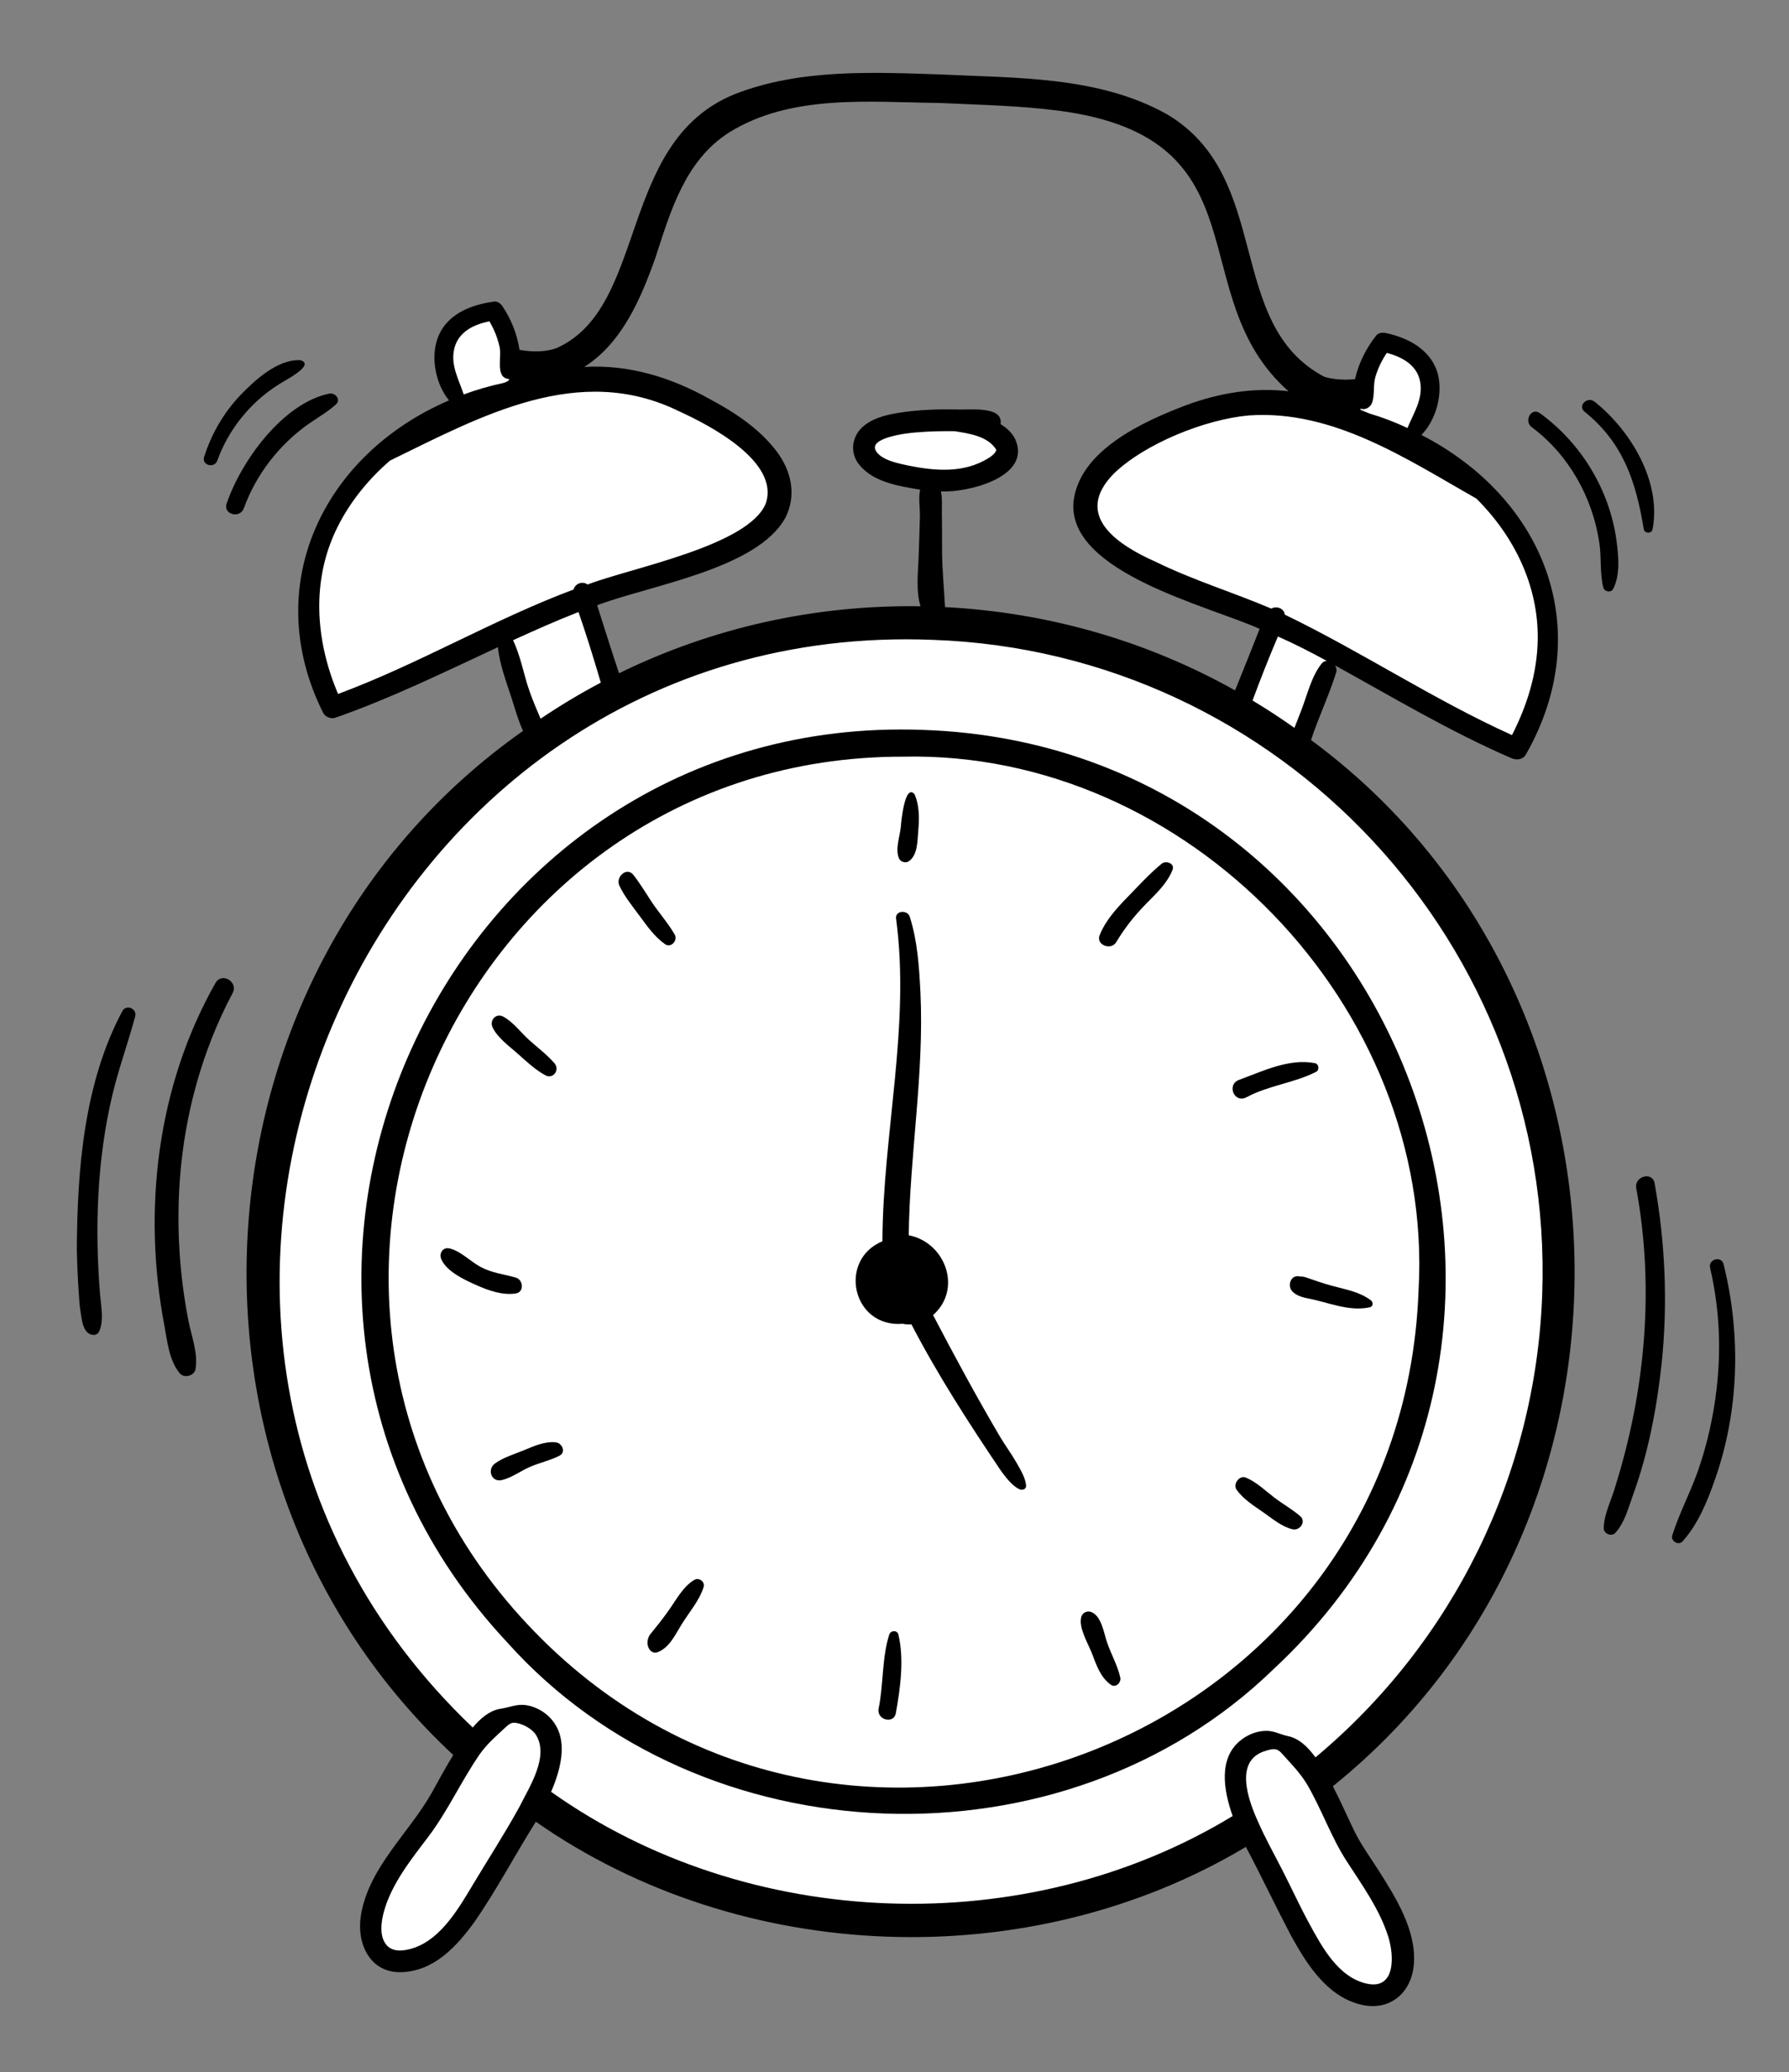 <svg width="101" height="117" xmlns="http://www.w3.org/2000/svg" xmlns:xlink="http://www.w3.org/1999/xlink" xml:space="preserve" overflow="hidden"><rect width="100%" height="100%" fill="#808080" stroke="none"/><defs><clipPath id="clip0"><rect x="-203" y="679" width="101" height="117"/></clipPath></defs><g clip-path="url(#clip0)" transform="translate(203 -679)"><path d="M49.841 101.509C63.188 102.501 74.355 93.892 78.817 82.978 83.23 72.183 81.231 58.874 71.766 50.306 63.1 41.991 50.99 40.092 40.846 43.709 30.193 47.507 21.449 57.409 21.189 70.651 20.606 86.978 33.514 100.94 49.841 101.509Z" fill="#FFFFFF" transform="matrix(1 0 0 1.001 -203 679)"/><path d="M26.477 98.316C26.625 98.308 27.982 96.855 28.387 96.797 29.183 96.591 30.019 96.426 30.634 97.096 31.383 97.829 31.014 99.863 30.271 101.585 34.239 106.227 43.692 107.431 50.174 107.788 56.332 107.912 63.744 107.183 69.947 102.956 70.171 102.804 70.213 102.486 70.134 102.227 69.636 100.604 69.634 99.118 70.369 98.489 71.44 97.629 72.998 98.197 73.852 99.34 73.939 99.457 74.072 99.534 74.218 99.552 86.376 90.668 91.092 74.09 86.175 60.062 81.217 44.387 66.696 35.555 52.608 35.08 38.556 34.607 23.609 42.235 17.576 57.475 11.689 71.116 14.982 88.599 26.477 98.316ZM81.04 72.697C81.04 90.3 64.551 102.106 49.721 101.411 35.037 100.722 21.162 90.636 21.371 71.022 22.503 51.862 36.47 41.935 50.859 41.854 66.021 41.768 81.04 53.653 81.04 72.697Z" fill="#FFFFFF" transform="matrix(1 0 0 1.001 -203 679)"/><path d="M71.653 98.042C73.916 97.867 75.588 103.463 76.809 105.047 77.909 106.724 80.254 110.135 78.607 111.988 78.032 112.531 77.189 112.419 76.455 112.096 74.08 110.9 73.545 108.497 72.263 106.321 70.658 103.226 68.049 98.908 71.653 98.042Z" fill="#FFFFFF" transform="matrix(1 0 0 1.001 -203 679)"/><path d="M21.395 106.931C22.024 105.347 23.112 104.055 24.11 102.727 25.432 100.955 26.205 98.571 27.965 97.127 28.748 96.078 29.963 96.572 30.627 97.313 31.689 98.697 30.559 100.71 29.885 101.906 28.098 104.425 26.246 109.764 23.027 110.405 20.584 110.849 20.97 107.666 21.395 106.931Z" fill="#FFFFFF" transform="matrix(1 0 0 1.001 -203 679)"/><path d="M71.671 35.572C72.067 34.573 74.402 36.521 75.014 36.67 75.456 36.888 75.305 37.289 74.862 37.671 74.112 38.318 74.083 40.211 73.594 41.133 73.167 42.219 71.193 40.078 70.456 39.854 69.633 39.566 71.549 36.182 71.671 35.572Z" fill="#FFFFFF" transform="matrix(1 0 0 1.001 -203 679)"/><path d="M79.981 24.201C79.873 24.479 79.522 24.615 79.255 24.481 78.317 24.036 77.285 23.787 76.312 23.366 76.025 23.226 76.088 22.494 76.56 22.301 77.509 21.915 77.387 19.18 78.46 19.266 81.262 19.944 81.082 22.311 79.981 24.201Z" fill="#FFFFFF" transform="matrix(1 0 0 1.001 -203 679)"/><path d="M30.514 40.961C29.474 40.676 29.081 37.267 28.538 36.297 28.337 36.038 28.441 35.624 28.743 35.492 29.93 35.064 31.473 33.975 32.908 33.919 33.037 33.981 33.137 34.092 33.184 34.228 33.695 35.695 34.13 37.139 34.451 38.234 34.524 38.479 34.413 38.74 34.187 38.86 32.909 39.44 31.778 40.425 30.514 40.961Z" fill="#FFFFFF" transform="matrix(1 0 0 1.001 -203 679)"/><path d="M28.985 21.869C28.124 22.146 27.233 22.315 26.412 22.657 26.134 22.779 25.784 22.619 25.695 22.328 25.376 21.373 24.856 20.499 25.162 19.343 25.427 18.372 26.231 17.747 27.55 17.488 28.503 17.454 28.826 19.464 28.829 20.408 28.83 20.575 28.915 20.73 29.055 20.823 29.421 21.066 29.49 21.713 28.985 21.869Z" fill="#FFFFFF" transform="matrix(1 0 0 1.001 -203 679)"/><path d="M54.624 25.365C54.624 27.613 53.819 29.436 52.827 29.436 51.834 29.436 51.029 27.613 51.029 25.365 51.029 23.116 51.834 21.294 52.827 21.294 53.819 21.294 54.624 23.116 54.624 25.365Z" fill="#FFFFFF" transform="matrix(0.035 -1 0.999 0.035 -177.367 756.336)"/><path d="M67.349 23.565C73.374 21.232 78.89 24.782 83.797 27.67 87.631 31.401 88.504 36.597 85.906 41.635 85.464 42.776 79.757 38.84 78.754 38.463 76.692 37.286 71.552 34.509 69.347 33.833 65.127 32.539 62.303 30.716 61.752 29.843 60.597 28.016 61.837 25.702 67.349 23.565Z" fill="#FFFFFF" transform="matrix(1 0 0 1.001 -203 679)"/><path d="M17.499 33.499 17.499 33.499C17.712 30.236 19.63 26.293 23.03 24.78 26.876 22.89 30.855 20.936 35.261 21.545 38.479 22.218 44.306 24.581 43.816 28.252 43.323 30.503 38.399 31.8 35.995 32.536 35.027 32.691 21.787 38.62 19.29 39.535 17.899 39.841 17.364 34.268 17.499 33.499Z" fill="#FFFFFF" transform="matrix(1 0 0 1.001 -203 679)"/><path d="M74.016 41.745C74.438 40.457 75.041 39.209 75.44 37.918 75.477 37.782 75.445 37.647 75.372 37.536 78.657 39.348 81.878 41.277 85.326 42.767 85.619 42.893 85.981 42.865 86.152 42.55 90.148 35.535 87.212 28.116 80.246 24.535 81.07 23.705 81.464 22.241 81.182 21.13 80.831 19.75 79.52 19.051 78.22 18.784 78.048 18.749 77.816 18.769 77.698 18.923 77.124 19.655 76.704 20.48 76.498 21.392 75.869 21.446 75.263 21.41 74.759 21.252 69.115 18.265 71.903 9.992 65.871 6.439 62.006 4.284 57.378 4.411 53.078 4.199 49.211 4.07 45.116 3.881 41.46 5.319 34.841 8.018 36.605 17.32 31.424 19.636 30.826 19.856 30.088 19.868 29.33 19.737 29.198 18.856 28.863 18.013 28.367 17.277 28.27 17.133 28.091 16.985 27.903 17.011 26.552 17.192 25.163 17.739 24.687 19.136 24.317 20.22 24.606 21.684 25.35 22.586 18.213 25.649 14.67 33.072 18.244 40.212 18.348 40.439 18.693 40.571 18.926 40.49 22.082 39.388 25.083 37.914 28.112 36.508 28.204 37.483 28.586 38.457 28.883 39.384 29.072 39.976 29.254 40.638 29.529 41.23 10.462 54.635 8.523 83.136 25.587 98.997L25.598 98.986C25.166 99.682 24.778 100.404 24.38 101.122 23.076 103.433 20.794 105.354 20.368 108.091 20.131 109.665 20.904 111.322 22.692 111.25 24.52 111.175 25.783 109.8 26.784 108.418 28.047 106.603 29.071 104.633 30.252 102.764 41.873 110.882 58.153 111.464 70.338 104.183 71.219 105.848 72.025 107.555 72.904 109.22 73.775 110.799 74.873 112.54 76.717 113.052 78.416 113.524 79.722 112.444 79.827 110.728 79.941 108.869 78.804 107.039 77.846 105.537 77.365 104.784 76.833 104.057 76.442 103.252 76.04 102.423 75.674 101.579 75.249 100.762 93.948 85.728 93.332 55.975 74.016 41.745ZM74.611 37.436C74.036 38.155 73.798 39.215 73.468 40.064 73.339 40.396 73.209 40.728 73.079 41.06 72.309 40.514 71.52 39.999 70.714 39.515 71.166 38.298 71.634 37.102 72.147 35.904 73.083 36.318 73.998 36.788 74.902 37.279 74.796 37.286 74.694 37.333 74.611 37.436ZM51.706 24.395C52.437 24.329 53.172 24.316 53.906 24.325 54.707 24.454 55.739 24.597 56.221 25.332 56.224 25.337 56.24 25.359 56.243 25.381 56.245 25.401 56.236 25.422 56.234 25.426 56.167 25.586 55.989 25.73 55.804 25.844 54.418 26.705 52.807 26.568 51.301 26.267 50.764 26.15 49.786 25.974 49.464 25.454 48.963 24.69 51.247 24.422 51.706 24.395ZM53.352 34.247C53.3 33.181 53.187 32.119 53.185 31.042 53.183 30.349 53.185 29.656 53.174 28.962 53.167 28.574 53.208 28.119 53.12 27.718 54.542 27.809 58.255 26.944 57.327 24.802 57.15 24.428 56.846 24.143 56.488 23.927 56.661 22.858 54.649 23.141 53.994 23.096 52.992 23.081 51.989 23.108 50.996 23.249 50.219 23.359 49.352 23.526 48.737 24.05 48.144 24.555 47.975 25.384 48.396 26.06 49.166 27.187 50.696 27.413 51.947 27.623 51.843 28.099 51.945 28.69 51.935 29.131 51.92 29.854 51.888 30.577 51.867 31.3 51.843 32.132 51.688 33.315 51.97 34.2 45.989 34.108 40.19 35.414 34.949 37.979 34.522 36.705 34.122 35.422 33.712 34.142 36.698 33.013 42.727 32.106 44.331 29.222 44.987 27.943 44.681 26.562 43.84 25.454 42.885 24.196 41.507 23.279 40.128 22.543 37.928 21.301 35.523 20.549 32.984 20.699 35.116 19.353 36.179 16.845 36.995 14.56 37.852 11.938 38.657 9.079 41.149 7.48 44.677 5.289 49.066 5.767 53.041 5.808 55.285 5.914 57.552 5.957 59.782 6.245 71.603 7.802 66.626 16.667 72.742 22.07 70.767 21.845 68.841 22.168 66.989 22.847 64.55 23.77 60.882 25.421 60.6 28.363 60.334 32.309 68.184 34.16 71.115 35.474 70.658 36.634 70.198 37.79 69.727 38.944 64.759 36.163 59.188 34.546 53.352 34.247ZM86.814 36.085C86.784 37.977 86.217 39.795 85.361 41.467 80.949 39.477 76.889 36.773 72.532 34.67 72.501 34.319 72.075 34.164 71.77 34.331 69.618 33.414 67.362 32.728 65.257 31.697 63.122 30.752 60.559 29.092 62.87 26.729 64.636 25.013 68.081 23.64 70.526 23.433 75.265 23.111 79.403 25.886 83.355 28.128 85.48 30.244 86.862 33.037 86.814 36.085ZM77.457 22.731C77.623 22.277 77.509 21.738 77.652 21.255 77.793 20.778 78.014 20.318 78.296 19.906 79.151 20.135 79.998 20.583 80.175 21.529 80.355 22.495 79.809 23.296 79.46 24.144 78.753 23.812 78.036 23.538 77.306 23.324 77.16 23.261 77.014 23.201 76.867 23.141 76.751 23.094 76.797 23.043 76.866 23.064 77.097 23.134 77.372 22.962 77.457 22.731ZM25.653 19.642C25.887 18.715 26.761 18.294 27.633 18.128 27.878 18.549 28.067 18.996 28.181 19.475 28.375 20.045 27.911 21.294 28.718 21.381 28.826 21.393 28.647 21.556 28.378 21.613 27.635 21.773 26.899 21.985 26.18 22.251 25.897 21.394 25.416 20.581 25.653 19.642ZM19.047 29.745C19.771 28.292 20.8 27.034 22.018 25.982 27.154 23.481 32.675 20.412 38.345 23.204 40.089 23.996 44.039 26.056 43.23 28.408 42.243 30.803 35.597 32.038 33.169 32.974 32.888 32.757 32.469 32.92 32.382 33.254 27.836 34.954 23.637 37.46 19.086 39.147 17.806 36.137 17.555 32.742 19.047 29.745ZM29.9 39.005C29.564 38.054 29.399 37.024 28.965 36.115 30.186 35.559 31.41 35.012 32.66 34.525 33.119 35.848 33.524 37.168 33.92 38.506 32.755 39.121 31.62 39.802 30.519 40.543 30.304 40.034 30.082 39.527 29.9 39.005ZM26.767 106.198C25.958 107.541 24.967 109.321 23.394 109.871 22.924 110.035 22.255 110.163 21.863 109.764 21.392 109.284 21.515 108.407 21.676 107.827 22.11 106.26 23.205 104.898 24.172 103.623 25.289 102.15 26.034 100.477 27.081 98.959 27.509 98.361 28.005 97.934 28.538 97.442 28.822 97.179 28.941 97.118 29.337 97.237 29.659 97.333 30.005 97.534 30.217 97.802 31.066 99.037 29.87 100.819 29.317 101.939 29.317 101.939 29.247 102.054 29.251 102.057 28.472 103.46 27.593 104.826 26.767 106.198ZM78.375 109.246C78.709 110.298 78.805 112.256 77.169 111.899 75.56 111.549 74.637 109.834 73.917 108.511 73.388 107.541 72.928 106.537 72.427 105.553 71.946 104.608 71.425 103.688 71.002 102.715 70.442 101.469 69.665 99.258 71.487 98.756 71.84 98.646 72.084 98.6 72.335 98.878 72.856 99.456 73.362 99.957 73.775 100.629 74.61 102.042 75.136 103.612 76.028 104.99 76.901 106.339 77.885 107.699 78.375 109.246ZM87.068 72.991C86.713 83.147 82.056 92.633 74.266 99.135 73.86 98.576 73.359 98.067 72.711 97.934 72.302 97.85 71.946 97.641 71.517 97.637 71.017 97.63 70.511 97.82 70.113 98.116 68.752 99.126 69.075 100.982 69.591 102.443 57.937 109.518 42.231 108.963 31.114 101.077 31.723 99.661 32.159 97.888 30.924 96.773 30.575 96.459 30.11 96.236 29.644 96.181 29.154 96.124 28.748 96.317 28.274 96.389 27.637 96.485 27.122 96.937 26.689 97.45 3.228 75.129 20.279 34.804 52.666 36.094 72.323 36.782 87.756 53.334 87.068 72.991Z" transform="matrix(1 0 0 1.001 -203 679)"/><path d="M52.093 41.173C24.993 40.178 10.106 72.844 28.632 92.643 39.609 104.904 60.074 105.636 71.898 94.157 91.764 75.701 79.194 42.072 52.093 41.173ZM80.087 72.784C79.157 98.589 47.367 110.458 29.753 91.599 12.476 73.17 25.758 42.631 50.999 42.684 67.016 42.328 80.995 56.784 80.087 72.784Z" transform="matrix(1 0 0 1.001 -203 679)"/><path d="M56.471 81.069C55.139 78.813 53.893 76.504 52.677 74.183 54.34 72.724 53.384 70.081 51.303 69.682 51.362 65.112 52.18 60.565 51.965 55.99 51.89 54.546 51.802 53.093 51.361 51.711 51.233 51.313 50.533 51.355 50.589 51.815 51.403 57.887 49.842 63.944 49.818 70.02 47.283 71.075 48.118 74.913 50.967 74.673 51.123 74.707 51.287 74.72 51.456 74.708 52.945 77.574 54.704 80.289 56.506 82.963 56.779 83.329 57.141 83.827 57.569 84.014 57.719 84.079 57.945 84.007 57.929 83.807 57.896 83.361 57.616 82.915 57.4 82.531 57.116 82.03 56.768 81.564 56.471 81.069Z" transform="matrix(1 0 0 1.001 -203 679)"/><path d="M65.582 48.723C64.885 49.295 64.267 49.98 63.637 50.625 63.026 51.251 62.408 51.935 62.081 52.757 61.862 53.308 62.725 53.63 63.014 53.151 63.498 52.35 64.024 51.679 64.68 51.008 65.267 50.408 65.867 49.871 66.194 49.079 66.348 48.703 65.827 48.523 65.582 48.723Z" transform="matrix(1 0 0 1.001 -203 679)"/><path d="M37.548 53.262C37.885 53.499 38.278 53.044 38.091 52.719 37.72 52.073 37.216 51.512 36.801 50.893 36.455 50.374 36.143 49.839 35.756 49.351 35.379 48.874 34.74 49.481 34.967 49.96 35.251 50.56 35.681 51.09 36.077 51.623 36.521 52.22 36.933 52.83 37.548 53.262Z" transform="matrix(1 0 0 1.001 -203 679)"/><path d="M70.373 61.896C71.614 61.227 73.062 61.096 74.303 60.462 74.501 60.361 74.463 60.018 74.24 59.974 72.781 59.688 71.29 60.427 69.958 60.913 69.226 61.179 69.684 62.267 70.373 61.896Z" transform="matrix(1 0 0 1.001 -203 679)"/><path d="M73.721 72.055C73.639 72.029 73.554 72.013 73.468 72.007 73.448 72.01 73.432 72.012 73.417 72.014 72.849 71.841 72.617 72.602 73.028 72.912 73.066 72.941 73.13 72.99 73.138 72.996 73.382 73.143 73.583 73.188 73.794 73.235 74.971 73.449 76.14 74.007 77.34 73.743 77.538 73.696 77.53 73.452 77.391 73.348 76.726 72.854 75.957 72.742 75.17 72.524 74.68 72.391 74.2 72.219 73.721 72.055Z" transform="matrix(1 0 0 1.001 -203 679)"/><path d="M71.945 84.48C71.431 84.088 70.939 83.6 70.337 83.352 69.966 83.199 69.594 83.716 69.813 84.033 70.19 84.577 70.814 84.955 71.349 85.331 71.839 85.674 72.383 86.132 72.978 86.268 73.38 86.361 73.759 85.837 73.408 85.53 72.958 85.138 72.42 84.842 71.945 84.48Z" transform="matrix(1 0 0 1.001 -203 679)"/><path d="M62.494 92.629C62.323 92.12 62.191 91.22 61.664 90.957 61.422 90.836 61.125 90.934 61.046 91.209 60.877 91.802 61.421 92.695 61.635 93.24 61.899 93.912 62.108 94.602 62.715 95.038 62.99 95.234 63.309 94.911 63.247 94.63 63.091 93.936 62.722 93.302 62.494 92.629Z" transform="matrix(1 0 0 1.001 -203 679)"/><path d="M50.203 92.206C49.783 93.528 49.884 95.019 49.604 96.379 49.472 97.015 50.459 97.28 50.574 96.647 50.826 95.251 51.056 93.602 50.719 92.206 50.654 91.939 50.279 91.965 50.203 92.206Z" transform="matrix(1 0 0 1.001 -203 679)"/><path d="M39.197 89.121C38.544 89.506 38.146 90.307 37.71 90.9 37.388 91.357 37.034 91.792 36.684 92.224 36.638 92.296 36.561 92.458 36.553 92.633 36.536 92.962 36.778 93.347 37.161 93.187 37.807 92.917 38.121 92.212 38.48 91.633 38.894 90.964 39.489 90.284 39.723 89.525 39.816 89.224 39.461 88.966 39.197 89.121Z" transform="matrix(1 0 0 1.001 -203 679)"/><path d="M31.371 81.361C30.761 81.3 30.158 81.567 29.605 81.797 29.066 82.022 28.41 82.212 27.94 82.558 27.488 82.89 27.739 83.633 28.333 83.492 28.872 83.364 29.359 83.001 29.863 82.773 30.421 82.52 31.032 82.398 31.578 82.122 31.973 81.922 31.738 81.397 31.371 81.361Z" transform="matrix(1 0 0 1.001 -203 679)"/><path d="M29.133 72.961C29.602 72.881 29.538 72.194 29.133 72.074 28.435 71.869 27.788 71.819 27.126 71.465 26.551 71.157 26.014 70.573 25.378 70.423 25 70.334 24.773 70.706 24.912 71.029 25.213 71.728 26.218 72.193 26.876 72.486 27.56 72.791 28.379 73.088 29.133 72.961Z" transform="matrix(1 0 0 1.001 -203 679)"/><path d="M29.238 59.447C29.721 59.88 30.216 60.344 30.789 60.657 31.229 60.897 31.621 60.348 31.308 59.984 30.887 59.494 30.355 59.101 29.876 58.669 29.409 58.248 28.965 57.643 28.41 57.347 28.001 57.129 27.626 57.557 27.808 57.949 28.08 58.539 28.76 59.021 29.238 59.447Z" transform="matrix(1 0 0 1.001 -203 679)"/><path d="M51.306 48.586C51.819 48.233 51.791 47.423 51.843 46.852 51.904 46.173 51.911 45.425 51.627 44.795 51.078 44.188 50.875 46.366 50.855 46.658 50.797 47.203 50.522 47.935 50.764 48.443 50.852 48.627 51.141 48.7 51.306 48.586Z" transform="matrix(1 0 0 1.001 -203 679)"/><path d="M91.077 33.215C91.483 32.403 91.377 31.378 91.263 30.507 90.878 27.643 89.27 25 86.936 23.306 86.458 22.956 86.01 23.748 86.474 24.095 88.559 25.643 89.913 28.06 90.291 30.616 90.422 31.444 90.311 32.332 90.517 33.142 90.58 33.387 90.959 33.454 91.077 33.215Z" transform="matrix(1 0 0 1.001 -203 679)"/><path d="M89.452 23.218C91.656 24.989 92.359 27.182 92.804 29.863 92.853 30.106 93.25 30.109 93.297 29.863 93.814 27.172 92.052 24.265 90.015 22.654 89.619 22.342 89.052 22.893 89.452 23.218Z" transform="matrix(1 0 0 1.001 -203 679)"/><path d="M17.415 23.917C17.936 23.552 18.489 23.244 18.964 22.817 19.267 22.544 18.934 22.149 18.605 22.199 15.983 22.731 13.619 25.99 12.796 28.404 12.581 29.019 13.547 29.275 13.766 28.672 14.459 26.762 15.758 25.089 17.415 23.917Z" transform="matrix(1 0 0 1.001 -203 679)"/><path d="M12.269 25.979C12.902 24.226 14.13 22.703 15.704 21.707 15.965 21.513 17.854 20.598 16.966 20.32 15.704 20.241 14.399 21.429 13.587 22.275 12.634 23.268 11.943 24.465 11.524 25.773 11.371 26.25 12.102 26.44 12.269 25.979Z" transform="matrix(1 0 0 1.001 -203 679)"/><path d="M12.163 55.453C8.865 61.274 8.039 68.247 9.28 74.777 9.445 75.674 9.55 76.748 10.148 77.469 10.392 77.764 10.973 77.614 11.038 77.233 11.191 76.334 10.813 75.389 10.64 74.507 10.121 71.866 9.959 69.154 10.159 66.47 10.432 62.837 11.422 59.24 13.132 56.021 13.472 55.383 12.518 54.819 12.163 55.453Z" transform="matrix(1 0 0 1.001 -203 679)"/><path d="M6.912 57.027C4.745 61.076 4.36 65.963 4.338 70.482 4.352 71.289 4.388 72.096 4.446 72.901 4.471 73.246 4.481 73.601 4.54 73.942 4.609 74.334 4.626 74.774 4.871 75.096 5.039 75.318 5.459 75.421 5.603 75.096 5.875 74.482 5.703 73.67 5.648 73.012 5.346 69.253 5.473 65.427 6.348 61.748 6.707 60.254 7.236 58.814 7.633 57.331 7.747 56.903 7.136 56.634 6.912 57.027Z" transform="matrix(1 0 0 1.001 -203 679)"/><path d="M92.376 67.029C93.41 72.618 92.897 78.402 91.206 83.811 90.993 84.594 90.56 85.37 90.54 86.191 90.533 86.516 90.974 86.712 91.199 86.464 91.732 85.878 91.935 85.038 92.202 84.309 93.067 81.924 93.54 79.411 93.812 76.893 94.163 73.511 94.013 70.088 93.412 66.744 93.289 66.064 92.254 66.352 92.376 67.029Z" transform="matrix(1 0 0 1.001 -203 679)"/><path d="M97.306 71.312C97.184 70.819 96.43 71.027 96.546 71.522 97.148 74.106 97.2 76.717 96.776 79.332 96.576 80.567 96.275 81.783 95.862 82.964 95.429 84.202 94.802 85.364 94.41 86.608 94.308 86.934 94.76 87.205 94.993 86.947 95.869 85.972 96.398 84.674 96.826 83.44 98.189 79.567 98.296 75.285 97.306 71.312Z" transform="matrix(1 0 0 1.001 -203 679)"/></g></svg>